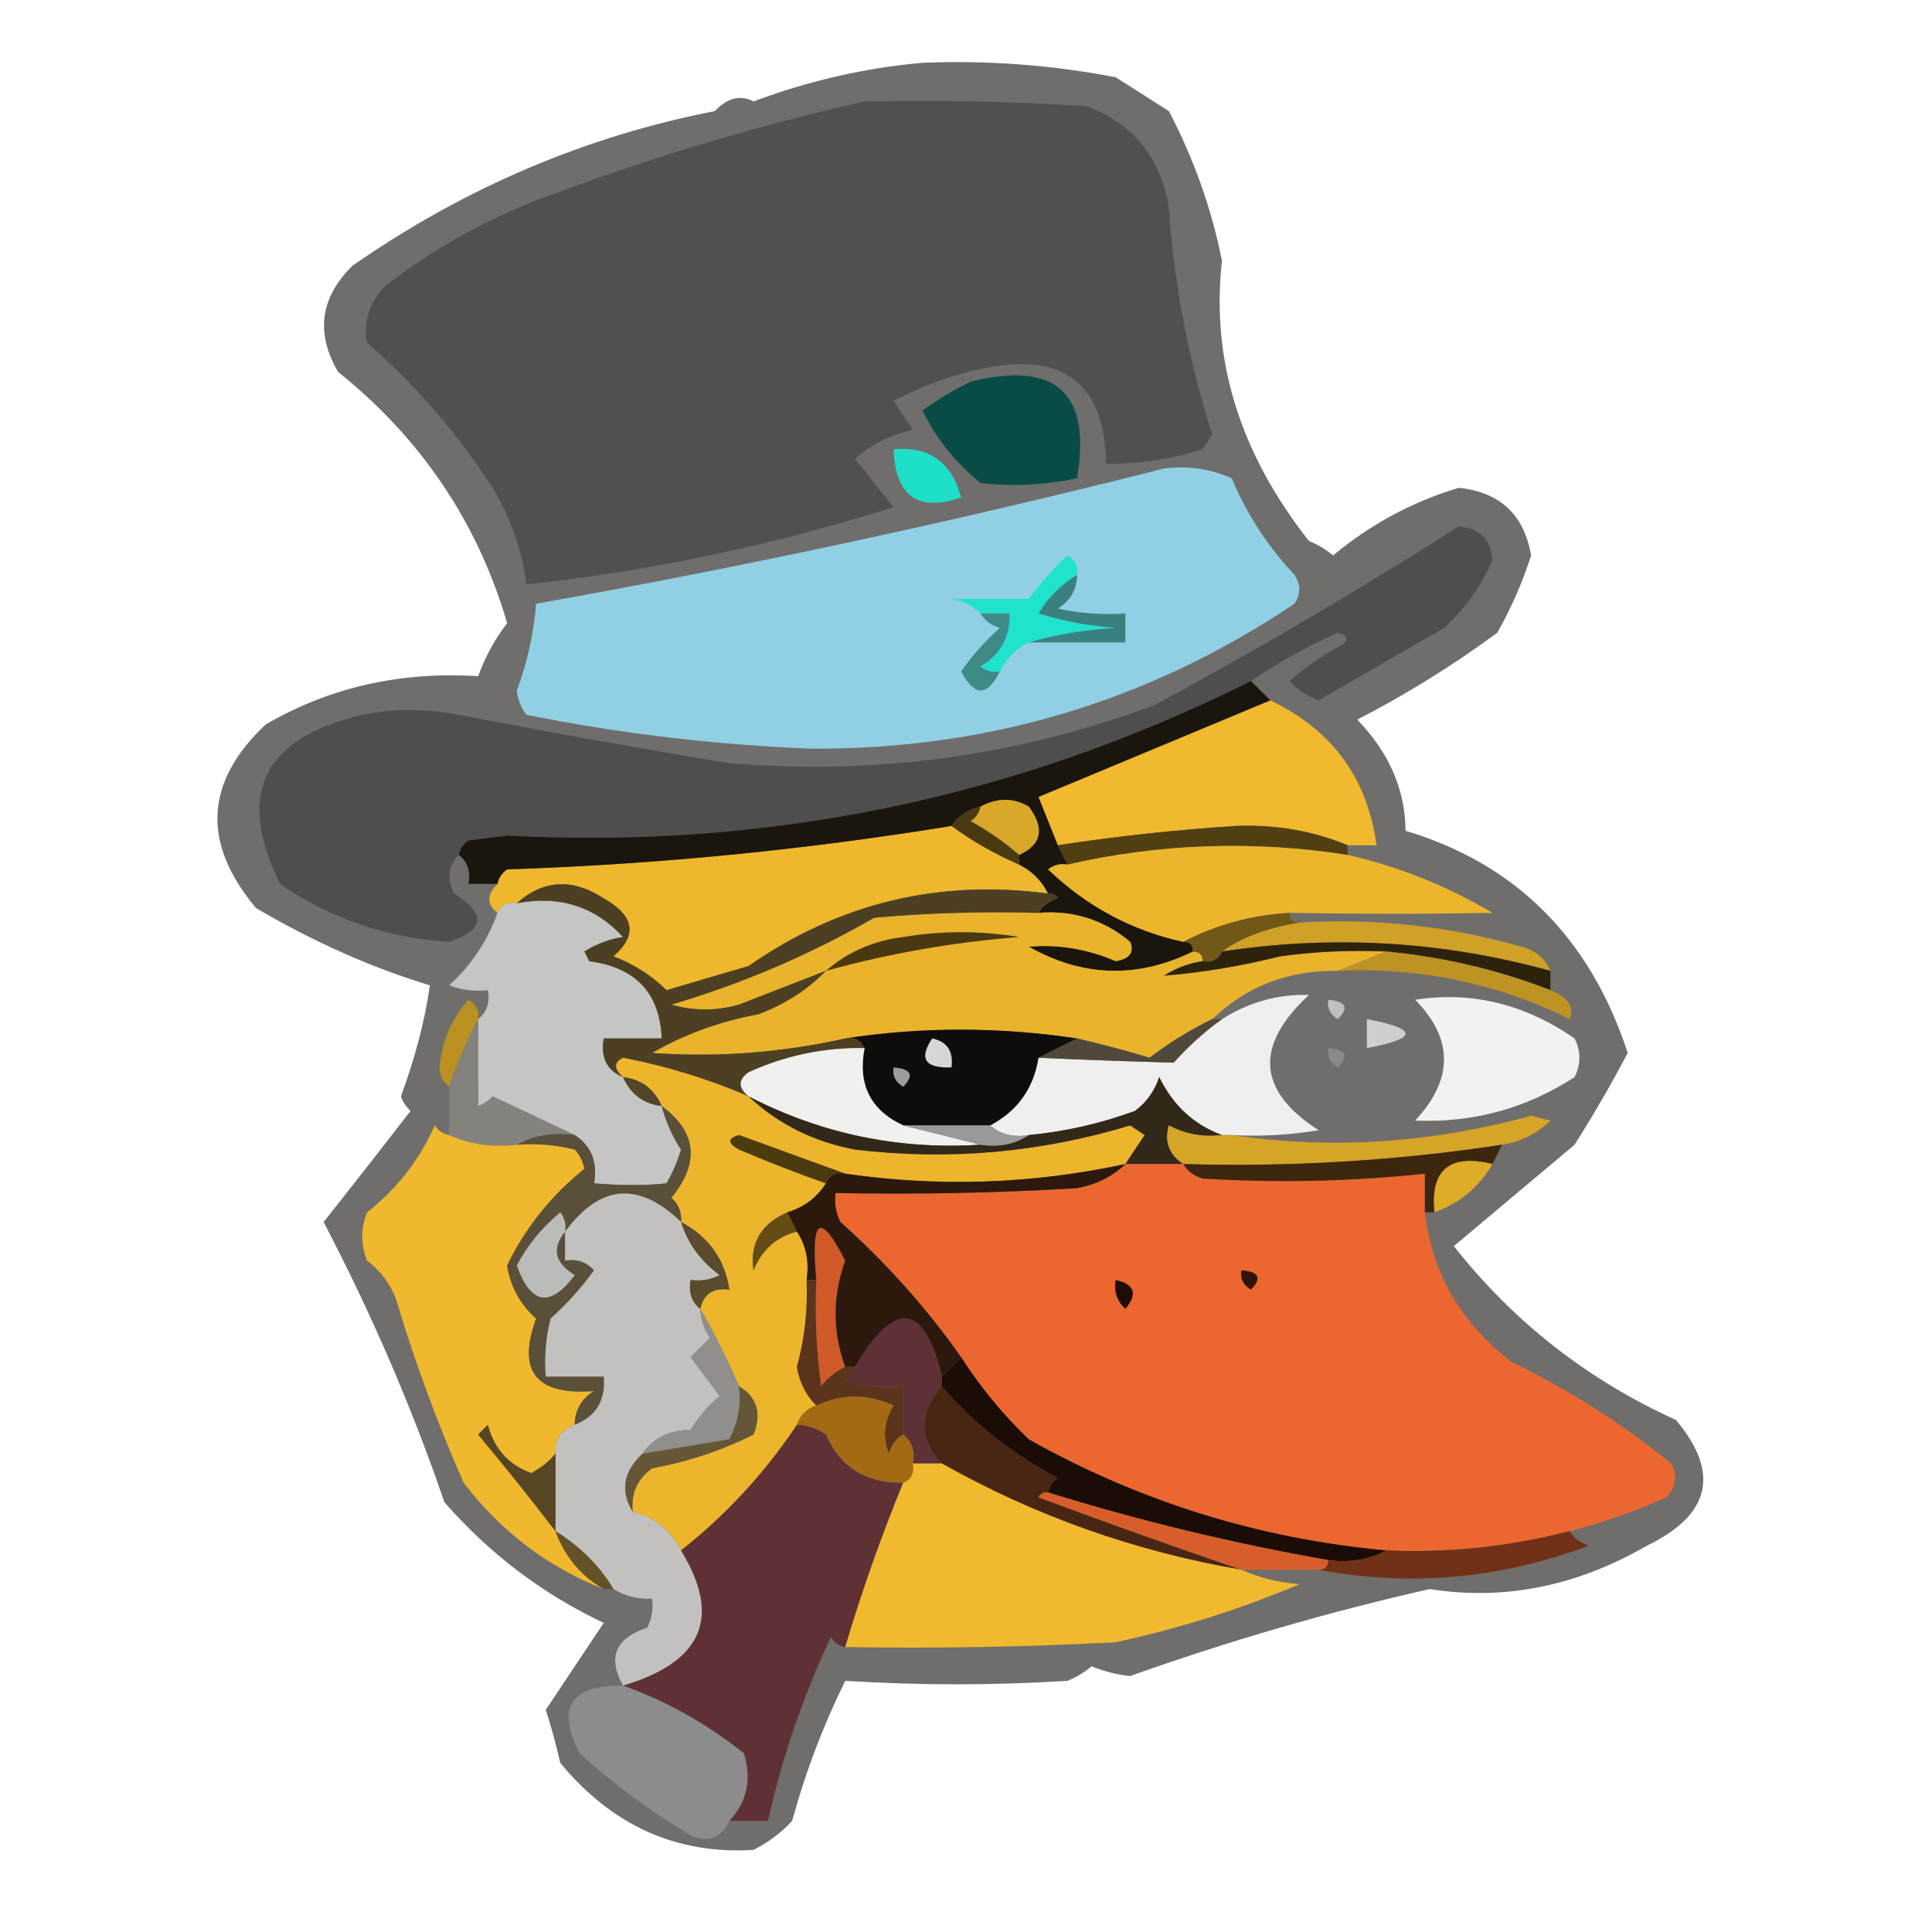 <?xml version="1.0" encoding="UTF-8"?>
<!DOCTYPE svg PUBLIC "-//W3C//DTD SVG 1.1//EN" "http://www.w3.org/Graphics/SVG/1.1/DTD/svg11.dtd">
<svg xmlns="http://www.w3.org/2000/svg" version="1.1" width="200px" height="200px" style="shape-rendering:geometricPrecision; text-rendering:geometricPrecision; image-rendering:optimizeQuality; fill-rule:evenodd; clip-rule:evenodd" xmlns:xlink="http://www.w3.org/1999/xlink">
<g><path style="opacity:0.591" fill="#0d0b08" d="M 95.5,6.5 C 102.23,6.226 108.897,6.726 115.5,8C 117.333,9.167 119.167,10.333 121,11.5C 123.582,16.421 125.415,21.588 126.5,27C 125.343,37.245 128.343,46.911 135.5,56C 136.416,56.374 137.25,56.874 138,57.5C 141.888,54.265 146.221,51.932 151,50.5C 155.27,50.937 157.77,53.27 158.5,57.5C 157.611,60.279 156.444,62.945 155,65.5C 150.409,68.879 145.576,71.879 140.5,74.5C 143.803,77.908 145.47,81.741 145.5,86C 156.936,89.434 164.602,97.101 168.5,109C 166.8,112.232 164.966,115.399 163,118.5C 158.808,122.03 154.642,125.53 150.5,129C 156.685,136.846 164.351,142.846 173.5,147C 178.083,152.476 177.083,156.81 170.5,160C 163.216,164.212 155.716,165.712 148,164.5C 137.498,166.876 127.165,169.876 117,173.5C 115.732,173.384 114.398,173.051 113,172.5C 112.25,173.126 111.416,173.626 110.5,174C 102.803,174.478 95.136,174.478 87.5,174C 85.207,178.638 83.374,183.471 82,188.5C 80.846,189.743 79.512,190.743 78,191.5C 70.043,191.991 63.376,188.991 58,182.5C 57.578,180.645 57.078,178.811 56.5,177C 58.493,174.004 60.493,171.004 62.5,168C 56.171,165.014 50.671,160.847 46,155.5C 42.655,145.721 38.489,136.054 33.5,126.5C 36.547,122.66 39.547,118.826 42.5,115C 42.043,114.586 41.709,114.086 41.5,113.5C 42.989,109.463 43.989,105.629 44.5,102C 38.489,100.185 32.489,97.519 26.5,94C 20.862,87.274 21.195,80.941 27.5,75C 34.102,71.155 41.435,69.488 49.5,70C 50.218,68.013 51.218,66.179 52.5,64.5C 49.438,54.064 43.605,45.398 35,38.5C 32.647,34.459 33.147,30.793 36.5,27.5C 48.059,19.458 60.559,14.124 74,11.5C 75.324,10.12 76.657,9.787 78,10.5C 83.742,8.354 89.575,7.021 95.5,6.5 Z"/></g>
<g><path style="opacity:0.999" fill="#505050" d="M 89.5,10.5 C 97.174,10.334 104.841,10.5 112.5,11C 117.336,12.819 120.169,16.319 121,21.5C 121.558,29.546 123.058,37.379 125.5,45C 125.167,45.5 124.833,46 124.5,46.5C 121.202,47.55 117.868,48.05 114.5,48C 114.36,39.939 110.36,36.606 102.5,38C 98.98,38.673 95.647,39.84 92.5,41.5C 93.167,42.5 93.833,43.5 94.5,44.5C 92.149,45.012 90.149,46.012 88.5,47.5C 89.833,49.167 91.167,50.833 92.5,52.5C 80.11,56.43 67.444,59.097 54.5,60.5C 54.035,56.938 52.868,53.605 51,50.5C 47.355,44.859 43.022,39.859 38,35.5C 37.583,33.212 38.249,31.212 40,29.5C 45.306,25.429 51.139,22.263 57.5,20C 68.083,16.079 78.75,12.912 89.5,10.5 Z"/></g>
<g><path style="opacity:0.995" fill="#0a4d47" d="M 100.5,39.5 C 109.325,37.328 112.991,40.661 111.5,49.5C 108.183,50.221 104.849,50.388 101.5,50C 98.93,47.933 96.93,45.433 95.5,42.5C 97.145,41.304 98.811,40.304 100.5,39.5 Z"/></g>
<g><path style="opacity:0.996" fill="#1fe0c9" d="M 92.5,46.5 C 96.194,46.186 98.527,47.852 99.5,51.5C 95.023,53.038 92.689,51.371 92.5,46.5 Z"/></g>
<g><path style="opacity:1" fill="#91d0e4" d="M 120.5,48.5 C 122.924,48.192 125.257,48.526 127.5,49.5C 129.076,53.238 131.243,56.571 134,59.5C 134.667,60.5 134.667,61.5 134,62.5C 118.947,72.6 102.281,77.6 84,77.5C 74.075,77.114 64.242,75.947 54.5,74C 53.941,73.275 53.608,72.442 53.5,71.5C 54.586,68.58 55.252,65.58 55.5,62.5C 77.451,58.592 99.118,53.925 120.5,48.5 Z"/></g>
<g><path style="opacity:1" fill="#20e3ce" d="M 111.5,59.5 C 109.855,60.479 108.521,61.812 107.5,63.5C 110.107,64.318 112.774,64.818 115.5,65C 112.305,65.18 109.305,65.68 106.5,66.5C 105.167,67.167 104.167,68.167 103.5,69.5C 102.761,69.631 102.094,69.464 101.5,69C 103.607,67.737 104.607,65.903 104.5,63.5C 103.5,63.5 102.5,63.5 101.5,63.5C 100.737,62.732 99.737,62.232 98.5,62C 101.167,62 103.833,62 106.5,62C 107.726,60.365 109.059,58.865 110.5,57.5C 111.298,57.957 111.631,58.624 111.5,59.5 Z"/></g>
<g><path style="opacity:1" fill="#398280" d="M 111.5,59.5 C 111.489,61.017 110.823,62.184 109.5,63C 111.81,63.497 114.143,63.663 116.5,63.5C 116.5,64.5 116.5,65.5 116.5,66.5C 113.167,66.5 109.833,66.5 106.5,66.5C 109.305,65.68 112.305,65.18 115.5,65C 112.774,64.818 110.107,64.318 107.5,63.5C 108.521,61.812 109.855,60.479 111.5,59.5 Z"/></g>
<g><path style="opacity:1" fill="#3d8a87" d="M 101.5,63.5 C 102.5,63.5 103.5,63.5 104.5,63.5C 104.607,65.903 103.607,67.737 101.5,69C 102.094,69.464 102.761,69.631 103.5,69.5C 102.206,72.14 100.873,72.14 99.5,69.5C 100.648,67.851 101.981,66.351 103.5,65C 102.584,64.722 101.918,64.222 101.5,63.5 Z"/></g>
<g><path style="opacity:1" fill="#f1b92d" d="M 131.5,72.5 C 137.884,75.545 141.551,80.545 142.5,87.5C 141.5,87.5 140.5,87.5 139.5,87.5C 135.946,86.016 132.112,85.349 128,85.5C 121.796,85.895 115.63,86.562 109.5,87.5C 108.841,85.862 108.174,84.195 107.5,82.5C 115.523,79.153 123.523,75.82 131.5,72.5 Z"/></g>
<g><path style="opacity:0.999" fill="#4e4e4e" d="M 129.5,70.5 C 105.27,82.595 79.603,87.928 52.5,86.5C 51.167,86.667 49.833,86.833 48.5,87C 47.944,87.383 47.611,87.883 47.5,88.5C 46.402,89.601 46.235,90.934 47,92.5C 50.35,94.599 50.184,96.265 46.5,97.5C 40.056,97.102 34.223,95.102 29,91.5C 24.387,82.222 27.221,76.389 37.5,74C 40.833,73.333 44.167,73.333 47.5,74C 56.816,75.797 66.15,77.463 75.5,79C 90.632,80.275 105.299,78.275 119.5,73C 130.298,67.171 140.798,61.004 151,54.5C 153.167,54.669 154.334,55.836 154.5,58C 153.33,60.668 151.663,63.002 149.5,65C 145.167,67.5 140.833,70 136.5,72.5C 135.328,72.081 134.328,71.415 133.5,70.5C 135.028,69.139 136.695,67.972 138.5,67C 139.696,66.346 139.696,65.846 138.5,65.5C 135.276,66.941 132.276,68.608 129.5,70.5 Z"/></g>
<g><path style="opacity:1" fill="#efb72c" d="M 98.5,85.5 C 100.635,87.071 102.968,88.404 105.5,89.5C 106.833,90.167 107.833,91.167 108.5,92.5C 97.138,91.004 86.805,93.504 77.5,100C 74.635,100.837 71.802,101.67 69,102.5C 67.421,100.959 65.587,99.792 63.5,99C 66.017,96.806 65.684,94.806 62.5,93C 59.261,90.893 56.261,91.06 53.5,93.5C 52.508,93.328 51.842,93.662 51.5,94.5C 50.375,93.652 50.375,92.652 51.5,91.5C 51.611,90.883 51.944,90.383 52.5,90C 67.941,89.486 83.274,87.986 98.5,85.5 Z"/></g>
<g><path style="opacity:1" fill="#1a150d" d="M 129.5,70.5 C 130.167,71.167 130.833,71.833 131.5,72.5C 123.523,75.82 115.523,79.153 107.5,82.5C 108.174,84.195 108.841,85.862 109.5,87.5C 109.833,88.167 110.167,88.833 110.5,89.5C 109.761,89.369 109.094,89.536 108.5,90C 112.517,93.84 117.184,96.34 122.5,97.5C 123.167,97.5 123.5,97.833 123.5,98.5C 117.751,101.322 112.084,101.155 106.5,98C 109.577,97.74 112.577,98.24 115.5,99.5C 116.932,99.267 117.432,98.6 117,97.5C 114.243,95.205 111.077,94.205 107.5,94.5C 107.918,93.778 108.584,93.278 109.5,93C 109.272,92.601 108.938,92.435 108.5,92.5C 107.833,91.167 106.833,90.167 105.5,89.5C 105.5,89.167 105.5,88.833 105.5,88.5C 107.84,87.428 108.173,85.761 106.5,83.5C 104.905,82.566 103.239,82.566 101.5,83.5C 100.222,83.782 99.222,84.449 98.5,85.5C 83.274,87.986 67.941,89.486 52.5,90C 51.944,90.383 51.611,90.883 51.5,91.5C 50.5,91.5 49.5,91.5 48.5,91.5C 48.737,90.209 48.404,89.209 47.5,88.5C 47.611,87.883 47.944,87.383 48.5,87C 49.833,86.833 51.167,86.667 52.5,86.5C 79.603,87.928 105.27,82.595 129.5,70.5 Z"/></g>
<g><path style="opacity:1" fill="#4b3a11" d="M 101.5,83.5 C 101.389,84.117 101.056,84.617 100.5,85C 102.346,86.03 104.013,87.196 105.5,88.5C 105.5,88.833 105.5,89.167 105.5,89.5C 102.968,88.404 100.635,87.071 98.5,85.5C 99.222,84.449 100.222,83.782 101.5,83.5 Z"/></g>
<g><path style="opacity:1" fill="#d9a828" d="M 105.5,88.5 C 104.013,87.196 102.346,86.03 100.5,85C 101.056,84.617 101.389,84.117 101.5,83.5C 103.239,82.566 104.905,82.566 106.5,83.5C 108.173,85.761 107.84,87.428 105.5,88.5 Z"/></g>
<g><path style="opacity:1" fill="#513f11" d="M 139.5,87.5 C 139.5,87.833 139.5,88.167 139.5,88.5C 129.733,86.98 120.067,87.313 110.5,89.5C 110.167,88.833 109.833,88.167 109.5,87.5C 115.63,86.562 121.796,85.895 128,85.5C 132.112,85.349 135.946,86.016 139.5,87.5 Z"/></g>
<g><path style="opacity:1" fill="#ecb62c" d="M 139.5,88.5 C 144.817,89.716 149.817,91.716 154.5,94.5C 147.631,94.626 140.631,94.626 133.5,94.5C 129.521,94.742 125.854,95.742 122.5,97.5C 117.184,96.34 112.517,93.84 108.5,90C 109.094,89.536 109.761,89.369 110.5,89.5C 120.067,87.313 129.733,86.98 139.5,88.5 Z"/></g>
<g><path style="opacity:1" fill="#c5c5c3" d="M 53.5,93.5 C 57.911,92.66 61.578,93.827 64.5,97C 63.062,97.219 61.729,97.719 60.5,98.5C 60.667,98.833 60.833,99.167 61,99.5C 65.815,100.145 68.315,102.811 68.5,107.5C 66.5,107.5 64.5,107.5 62.5,107.5C 62.157,109.483 62.824,110.817 64.5,111.5C 65.262,113.262 66.596,114.262 68.5,114.5C 68.919,116.094 69.586,117.594 70.5,119C 70.138,120.225 69.638,121.391 69,122.5C 66.712,122.737 64.212,122.737 61.5,122.5C 61.88,120.302 61.213,118.635 59.5,117.5C 56.727,116.202 53.894,114.869 51,113.5C 50.586,113.957 50.086,114.291 49.5,114.5C 49.469,111.453 49.469,108.453 49.5,105.5C 50.404,104.791 50.737,103.791 50.5,102.5C 49.127,102.657 47.793,102.49 46.5,102C 48.797,99.901 50.464,97.401 51.5,94.5C 51.842,93.662 52.508,93.328 53.5,93.5 Z"/></g>
<g><path style="opacity:1" fill="#d0a127" d="M 134.5,95.5 C 142.324,95.032 149.991,95.865 157.5,98C 158.942,98.377 159.942,99.21 160.5,100.5C 149.328,97.421 137.995,96.754 126.5,98.5C 128.438,97.071 131.105,96.071 134.5,95.5 Z"/></g>
<g><path style="opacity:1" fill="#e9b32b" d="M 107.5,94.5 C 111.077,94.205 114.243,95.205 117,97.5C 117.432,98.6 116.932,99.267 115.5,99.5C 112.577,98.24 109.577,97.74 106.5,98C 112.084,101.155 117.751,101.322 123.5,98.5C 124.167,98.5 124.5,98.833 124.5,99.5C 123.078,99.709 121.745,100.209 120.5,101C 124.487,100.676 128.487,100.009 132.5,99C 136.152,98.501 139.818,98.335 143.5,98.5C 141.833,99.167 140.167,99.833 138.5,100.5C 133.363,100.429 129.03,102.095 125.5,105.5C 123.226,106.597 121.059,107.93 119,109.5C 116.503,108.751 114.003,108.084 111.5,107.5C 103.352,106.285 95.352,106.285 87.5,107.5C 80.907,108.981 74.24,109.481 67.5,109C 70.891,107.048 74.558,105.715 78.5,105C 81.239,103.974 83.572,102.474 85.5,100.5C 82.521,101.654 79.521,102.82 76.5,104C 74.167,104.667 71.833,104.667 69.5,104C 76.868,101.815 83.868,98.815 90.5,95C 96.157,94.501 101.824,94.334 107.5,94.5 Z"/></g>
<g><path style="opacity:1" fill="#493810" d="M 85.5,100.5 C 87.734,98.554 90.401,97.387 93.5,97C 97.5,96.333 101.5,96.333 105.5,97C 98.71,97.532 92.043,98.698 85.5,100.5 Z"/></g>
<g><path style="opacity:1" fill="#725816" d="M 133.5,94.5 C 133.5,95.167 133.833,95.5 134.5,95.5C 131.105,96.071 128.438,97.071 126.5,98.5C 126.158,99.338 125.492,99.672 124.5,99.5C 124.5,98.833 124.167,98.5 123.5,98.5C 123.5,97.833 123.167,97.5 122.5,97.5C 125.854,95.742 129.521,94.742 133.5,94.5 Z"/></g>
<g><path style="opacity:1" fill="#4d3f22" d="M 108.5,92.5 C 108.938,92.435 109.272,92.601 109.5,93C 108.584,93.278 107.918,93.778 107.5,94.5C 101.824,94.334 96.157,94.501 90.5,95C 83.868,98.815 76.868,101.815 69.5,104C 71.833,104.667 74.167,104.667 76.5,104C 79.521,102.82 82.521,101.654 85.5,100.5C 83.572,102.474 81.239,103.974 78.5,105C 74.558,105.715 70.891,107.048 67.5,109C 74.24,109.481 80.907,108.981 87.5,107.5C 88.492,107.328 89.158,107.662 89.5,108.5C 85.311,108.428 81.311,109.261 77.5,111C 76.402,111.77 76.402,112.603 77.5,113.5C 73.371,111.714 69.038,110.381 64.5,109.5C 63.537,109.97 63.537,110.637 64.5,111.5C 62.824,110.817 62.157,109.483 62.5,107.5C 64.5,107.5 66.5,107.5 68.5,107.5C 68.315,102.811 65.815,100.145 61,99.5C 60.833,99.167 60.667,98.833 60.5,98.5C 61.729,97.719 63.062,97.219 64.5,97C 61.578,93.827 57.911,92.66 53.5,93.5C 56.261,91.06 59.261,90.893 62.5,93C 65.684,94.806 66.017,96.806 63.5,99C 65.587,99.792 67.421,100.959 69,102.5C 71.802,101.67 74.635,100.837 77.5,100C 86.805,93.504 97.138,91.004 108.5,92.5 Z"/></g>
<g><path style="opacity:1" fill="#2d230b" d="M 160.5,100.5 C 160.5,101.167 160.5,101.833 160.5,102.5C 155.039,100.385 149.373,99.052 143.5,98.5C 139.818,98.335 136.152,98.501 132.5,99C 128.487,100.009 124.487,100.676 120.5,101C 121.745,100.209 123.078,99.709 124.5,99.5C 125.492,99.672 126.158,99.338 126.5,98.5C 137.995,96.754 149.328,97.421 160.5,100.5 Z"/></g>
<g><path style="opacity:1" fill="#bd9323" d="M 143.5,98.5 C 149.373,99.052 155.039,100.385 160.5,102.5C 162.317,103.219 162.984,104.219 162.5,105.5C 154.945,101.789 146.945,100.122 138.5,100.5C 140.167,99.833 141.833,99.167 143.5,98.5 Z"/></g>
<g><path style="opacity:1" fill="#c0c0c0" d="M 137.5,103.5 C 139.337,103.639 139.67,104.306 138.5,105.5C 137.702,105.043 137.369,104.376 137.5,103.5 Z"/></g>
<g><path style="opacity:1" fill="#f2f2f2" d="M 146.5,103.5 C 152.314,102.586 157.814,103.919 163,107.5C 163.667,108.833 163.667,110.167 163,111.5C 157.976,114.754 152.476,116.254 146.5,116C 150.478,111.716 150.478,107.55 146.5,103.5 Z"/></g>
<g><path style="opacity:1" fill="#efefef" d="M 127.5,117.5 C 127.167,117.5 126.833,117.5 126.5,117.5C 123.603,116.442 121.436,114.442 120,111.5C 119.535,112.931 118.701,114.097 117.5,115C 113.93,116.31 110.263,117.143 106.5,117.5C 104.901,117.768 103.568,117.434 102.5,116.5C 105.323,115.008 106.99,112.674 107.5,109.5C 112.198,109.71 116.864,109.876 121.5,110C 123.063,108.264 124.73,106.764 126.5,105.5C 129.284,103.736 132.284,102.903 135.5,103C 129.827,108.25 130.16,112.916 136.5,117C 133.518,117.498 130.518,117.665 127.5,117.5 Z"/></g>
<g><path style="opacity:1" fill="#0e0d0b" d="M 87.5,107.5 C 95.352,106.285 103.352,106.285 111.5,107.5C 110.167,108.167 108.833,108.833 107.5,109.5C 106.99,112.674 105.323,115.008 102.5,116.5C 99.5,116.5 96.5,116.5 93.5,116.5C 90.107,114.927 88.774,112.26 89.5,108.5C 89.158,107.662 88.492,107.328 87.5,107.5 Z"/></g>
<g><path style="opacity:1" fill="#cfcfcf" d="M 141.5,105.5 C 146.833,106.5 146.833,107.5 141.5,108.5C 141.5,107.5 141.5,106.5 141.5,105.5 Z"/></g>
<g><path style="opacity:1" fill="#f0f0ef" d="M 89.5,108.5 C 88.774,112.26 90.107,114.927 93.5,116.5C 96.167,117.167 98.833,117.833 101.5,118.5C 93.013,119.044 85.013,117.377 77.5,113.5C 76.402,112.603 76.402,111.77 77.5,111C 81.311,109.261 85.311,108.428 89.5,108.5 Z"/></g>
<g><path style="opacity:1" fill="#d6d6d6" d="M 96.5,107.5 C 98.048,107.821 98.715,108.821 98.5,110.5C 95.752,110.598 95.086,109.598 96.5,107.5 Z"/></g>
<g><path style="opacity:1" fill="#50483a" d="M 125.5,105.5 C 125.833,105.5 126.167,105.5 126.5,105.5C 124.73,106.764 123.063,108.264 121.5,110C 116.864,109.876 112.198,109.71 107.5,109.5C 108.833,108.833 110.167,108.167 111.5,107.5C 114.003,108.084 116.503,108.751 119,109.5C 121.059,107.93 123.226,106.597 125.5,105.5 Z"/></g>
<g><path style="opacity:1" fill="#ba9023" d="M 49.5,105.5 C 48.299,107.798 47.299,110.132 46.5,112.5C 45.876,112.083 45.543,111.416 45.5,110.5C 45.758,107.74 46.758,105.406 48.5,103.5C 49.297,103.957 49.631,104.624 49.5,105.5 Z"/></g>
<g><path style="opacity:1" fill="#8a8a8a" d="M 137.5,108.5 C 139.337,108.639 139.67,109.306 138.5,110.5C 137.702,110.043 137.369,109.376 137.5,108.5 Z"/></g>
<g><path style="opacity:1" fill="#ecb52c" d="M 77.5,113.5 C 80.546,116.357 84.213,118.19 88.5,119C 98.192,120.157 107.692,119.324 117,116.5C 117.5,116.833 118,117.167 118.5,117.5C 117.807,118.518 117.141,119.518 116.5,120.5C 106.875,122.572 97.208,122.905 87.5,121.5C 83.943,120.2 80.276,118.867 76.5,117.5C 75.304,117.846 75.304,118.346 76.5,119C 79.489,120.273 82.489,121.439 85.5,122.5C 84.564,123.974 83.23,124.974 81.5,125.5C 78.779,126.696 77.613,128.696 78,131.5C 78.876,129.365 80.376,128.031 82.5,127.5C 83.451,128.919 83.784,130.585 83.5,132.5C 83.635,135.551 83.302,138.551 82.5,141.5C 82.752,143.073 83.418,144.406 84.5,145.5C 83.5,145.833 82.833,146.5 82.5,147.5C 79.129,152.533 75.129,156.866 70.5,160.5C 69.415,158.413 67.749,157.08 65.5,156.5C 65.296,154.61 65.963,153.11 67.5,152C 71.241,151.306 74.741,150.139 78,148.5C 78.877,146.326 78.377,144.659 76.5,143.5C 75.291,140.692 73.957,138.025 72.5,135.5C 72.821,133.952 73.821,133.285 75.5,133.5C 75.031,130.357 73.364,128.023 70.5,126.5C 70.586,125.504 70.252,124.671 69.5,124C 72.46,120.341 72.127,117.174 68.5,114.5C 67.738,112.738 66.404,111.738 64.5,111.5C 63.537,110.637 63.537,109.97 64.5,109.5C 69.038,110.381 73.371,111.714 77.5,113.5 Z"/></g>
<g><path style="opacity:1" fill="#9c9c9c" d="M 92.5,110.5 C 94.337,110.639 94.67,111.306 93.5,112.5C 92.703,112.043 92.369,111.376 92.5,110.5 Z"/></g>
<g><path style="opacity:1" fill="#534626" d="M 64.5,111.5 C 66.404,111.738 67.738,112.738 68.5,114.5C 66.596,114.262 65.262,113.262 64.5,111.5 Z"/></g>
<g><path style="opacity:1" fill="#85827e" d="M 49.5,105.5 C 49.469,108.453 49.469,111.453 49.5,114.5C 50.086,114.291 50.586,113.957 51,113.5C 53.894,114.869 56.727,116.202 59.5,117.5C 57.265,117.205 55.265,117.539 53.5,118.5C 50.941,118.802 48.607,118.468 46.5,117.5C 46.5,115.833 46.5,114.167 46.5,112.5C 47.299,110.132 48.299,107.798 49.5,105.5 Z"/></g>
<g><path style="opacity:1" fill="#f0b82d" d="M 46.5,117.5 C 48.607,118.468 50.941,118.802 53.5,118.5C 55.527,118.338 57.527,118.505 59.5,119C 60.022,119.561 60.355,120.228 60.5,121C 57.045,123.779 54.378,127.113 52.5,131C 52.834,133.175 53.834,135.008 55.5,136.5C 53.503,141.97 55.503,144.47 61.5,144C 60.177,144.816 59.511,145.983 59.5,147.5C 58.094,147.973 57.427,148.973 57.5,150.5C 56.844,151.278 56.011,151.944 55,152.5C 52.638,151.637 51.138,149.97 50.5,147.5C 50.167,147.833 49.833,148.167 49.5,148.5C 52.292,151.852 54.959,155.186 57.5,158.5C 58.45,161.115 60.117,163.115 62.5,164.5C 56.711,162.226 51.878,158.56 48,153.5C 45.273,147.321 42.94,140.987 41,134.5C 40.385,132.884 39.385,131.551 38,130.5C 37.333,128.833 37.333,127.167 38,125.5C 41.098,123.072 43.431,120.072 45,116.5C 45.383,117.056 45.883,117.389 46.5,117.5 Z"/></g>
<g><path style="opacity:1" fill="#322819" d="M 126.5,117.5 C 124.533,117.739 122.699,117.406 121,116.5C 120.516,118.193 121.016,119.527 122.5,120.5C 120.5,120.5 118.5,120.5 116.5,120.5C 117.141,119.518 117.807,118.518 118.5,117.5C 118,117.167 117.5,116.833 117,116.5C 107.692,119.324 98.192,120.157 88.5,119C 84.213,118.19 80.546,116.357 77.5,113.5C 85.013,117.377 93.013,119.044 101.5,118.5C 103.415,118.784 105.081,118.451 106.5,117.5C 110.263,117.143 113.93,116.31 117.5,115C 118.701,114.097 119.535,112.931 120,111.5C 121.436,114.442 123.603,116.442 126.5,117.5 Z"/></g>
<g><path style="opacity:1" fill="#999999" d="M 93.5,116.5 C 96.5,116.5 99.5,116.5 102.5,116.5C 103.568,117.434 104.901,117.768 106.5,117.5C 105.081,118.451 103.415,118.784 101.5,118.5C 98.833,117.833 96.167,117.167 93.5,116.5 Z"/></g>
<g><path style="opacity:1" fill="#d6a528" d="M 155.5,118.5 C 144.574,120.163 133.574,120.83 122.5,120.5C 121.016,119.527 120.516,118.193 121,116.5C 122.699,117.406 124.533,117.739 126.5,117.5C 126.833,117.5 127.167,117.5 127.5,117.5C 137.81,119.019 148.143,118.352 158.5,115.5C 159.167,115.667 159.833,115.833 160.5,116C 159.09,117.372 157.423,118.205 155.5,118.5 Z"/></g>
<g><path style="opacity:1" fill="#4d3b10" d="M 87.5,121.5 C 86.508,121.328 85.842,121.662 85.5,122.5C 82.489,121.439 79.489,120.273 76.5,119C 75.304,118.346 75.304,117.846 76.5,117.5C 80.276,118.867 83.943,120.2 87.5,121.5 Z"/></g>
<g><path style="opacity:1" fill="#ec672f" d="M 116.5,120.5 C 118.5,120.5 120.5,120.5 122.5,120.5C 122.918,121.222 123.584,121.722 124.5,122C 132.178,122.477 139.845,122.31 147.5,121.5C 147.5,122.833 147.5,124.167 147.5,125.5C 148.267,131.857 151.267,137.023 156.5,141C 162.423,143.876 167.923,147.376 173,151.5C 173.684,152.784 173.517,153.951 172.5,155C 169.252,156.46 165.919,157.626 162.5,158.5C 156.287,160.102 149.954,160.768 143.5,160.5C 130.327,159.291 117.994,155.458 106.5,149C 103.8,146.412 101.467,143.579 99.5,140.5C 95.912,135.407 91.745,130.74 87,126.5C 86.517,125.552 86.35,124.552 86.5,123.5C 94.84,123.666 103.173,123.5 111.5,123C 113.491,122.626 115.158,121.793 116.5,120.5 Z"/></g>
<g><path style="opacity:1" fill="#3d260e" d="M 155.5,118.5 C 155.167,119.167 154.833,119.833 154.5,120.5C 150.062,119.425 148.062,121.092 148.5,125.5C 148.167,125.5 147.833,125.5 147.5,125.5C 147.5,124.167 147.5,122.833 147.5,121.5C 139.845,122.31 132.178,122.477 124.5,122C 123.584,121.722 122.918,121.222 122.5,120.5C 133.574,120.83 144.574,120.163 155.5,118.5 Z"/></g>
<g><path style="opacity:1" fill="#deac29" d="M 154.5,120.5 C 153.109,122.89 151.109,124.557 148.5,125.5C 148.062,121.092 150.062,119.425 154.5,120.5 Z"/></g>
<g><path style="opacity:1" fill="#5a4f39" d="M 68.5,114.5 C 72.127,117.174 72.46,120.341 69.5,124C 70.252,124.671 70.586,125.504 70.5,126.5C 66.118,122.262 62.118,122.596 58.5,127.5C 58.5,128.5 58.5,129.5 58.5,130.5C 59.675,130.281 60.675,130.614 61.5,131.5C 60.185,133.316 58.685,134.983 57,136.5C 56.505,138.473 56.338,140.473 56.5,142.5C 58.5,142.5 60.5,142.5 62.5,142.5C 62.727,144.933 61.727,146.599 59.5,147.5C 59.511,145.983 60.177,144.816 61.5,144C 55.503,144.47 53.503,141.97 55.5,136.5C 53.834,135.008 52.834,133.175 52.5,131C 54.378,127.113 57.045,123.779 60.5,121C 60.355,120.228 60.022,119.561 59.5,119C 57.527,118.505 55.527,118.338 53.5,118.5C 55.265,117.539 57.265,117.205 59.5,117.5C 61.213,118.635 61.88,120.302 61.5,122.5C 64.212,122.737 66.712,122.737 69,122.5C 69.638,121.391 70.138,120.225 70.5,119C 69.586,117.594 68.919,116.094 68.5,114.5 Z"/></g>
<g><path style="opacity:1" fill="#c2c1bf" d="M 70.5,126.5 C 71.203,128.716 72.536,130.549 74.5,132C 73.552,132.483 72.552,132.649 71.5,132.5C 71.263,133.791 71.596,134.791 72.5,135.5C 72.539,136.583 72.873,137.583 73.5,138.5C 72.833,139.167 72.167,139.833 71.5,140.5C 72.5,141.833 73.5,143.167 74.5,144.5C 73.313,145.519 72.313,146.686 71.5,148C 69.256,148.05 67.589,148.883 66.5,150.5C 64.525,152.362 64.192,154.362 65.5,156.5C 67.749,157.08 69.415,158.413 70.5,160.5C 74.74,167.39 72.74,172.057 64.5,174.5C 62.868,171.573 63.702,169.573 67,168.5C 67.483,167.552 67.65,166.552 67.5,165.5C 66.041,165.567 64.708,165.234 63.5,164.5C 62.05,162.077 60.05,160.077 57.5,158.5C 57.5,155.833 57.5,153.167 57.5,150.5C 57.427,148.973 58.094,147.973 59.5,147.5C 61.727,146.599 62.727,144.933 62.5,142.5C 60.5,142.5 58.5,142.5 56.5,142.5C 56.338,140.473 56.505,138.473 57,136.5C 58.685,134.983 60.185,133.316 61.5,131.5C 60.675,130.614 59.675,130.281 58.5,130.5C 58.5,129.5 58.5,128.5 58.5,127.5C 62.118,122.596 66.118,122.262 70.5,126.5 Z"/></g>
<g><path style="opacity:1" fill="#594b2c" d="M 70.5,126.5 C 73.364,128.023 75.031,130.357 75.5,133.5C 73.821,133.285 72.821,133.952 72.5,135.5C 71.596,134.791 71.263,133.791 71.5,132.5C 72.552,132.649 73.552,132.483 74.5,132C 72.536,130.549 71.203,128.716 70.5,126.5 Z"/></g>
<g><path style="opacity:1" fill="#bbbbba" d="M 58.5,127.5 C 57.088,129.23 57.422,130.73 59.5,132C 56.952,135.402 54.952,135.068 53.5,131C 54.608,128.888 56.108,127.054 58,125.5C 58.464,126.094 58.631,126.761 58.5,127.5 Z"/></g>
<g><path style="opacity:1" fill="#644d13" d="M 81.5,125.5 C 81.833,126.167 82.167,126.833 82.5,127.5C 80.376,128.031 78.876,129.365 78,131.5C 77.613,128.696 78.779,126.696 81.5,125.5 Z"/></g>
<g><path style="opacity:1" fill="#d05a28" d="M 87.5,141.5 C 86.542,141.953 85.708,142.619 85,143.5C 84.501,139.848 84.335,136.182 84.5,132.5C 83.905,126.062 84.905,125.395 87.5,130.5C 86.173,134.197 86.173,137.864 87.5,141.5 Z"/></g>
<g><path style="opacity:1" fill="#2e1509" d="M 128.5,131.5 C 130.337,131.639 130.67,132.306 129.5,133.5C 128.702,133.043 128.369,132.376 128.5,131.5 Z"/></g>
<g><path style="opacity:1" fill="#2c180d" d="M 116.5,120.5 C 115.158,121.793 113.491,122.626 111.5,123C 103.173,123.5 94.84,123.666 86.5,123.5C 86.35,124.552 86.517,125.552 87,126.5C 91.745,130.74 95.912,135.407 99.5,140.5C 98.833,141.167 98.167,141.833 97.5,142.5C 95.663,134.85 92.663,134.517 88.5,141.5C 88.167,141.5 87.833,141.5 87.5,141.5C 86.173,137.864 86.173,134.197 87.5,130.5C 84.905,125.395 83.905,126.062 84.5,132.5C 84.167,132.5 83.833,132.5 83.5,132.5C 83.784,130.585 83.451,128.919 82.5,127.5C 82.167,126.833 81.833,126.167 81.5,125.5C 83.23,124.974 84.564,123.974 85.5,122.5C 85.842,121.662 86.508,121.328 87.5,121.5C 97.208,122.905 106.875,122.572 116.5,120.5 Z"/></g>
<g><path style="opacity:1" fill="#1e0d05" d="M 115.5,132.5 C 117.465,132.948 117.798,133.948 116.5,135.5C 115.614,134.675 115.281,133.675 115.5,132.5 Z"/></g>
<g><path style="opacity:1" fill="#5f3035" d="M 97.5,142.5 C 97.5,142.833 97.5,143.167 97.5,143.5C 95.099,146.322 95.099,148.989 97.5,151.5C 96.5,151.5 95.5,151.5 94.5,151.5C 94.737,150.209 94.404,149.209 93.5,148.5C 93.5,146.833 93.5,145.167 93.5,143.5C 91.473,143.662 89.473,143.495 87.5,143C 88.056,142.617 88.389,142.117 88.5,141.5C 92.663,134.517 95.663,134.85 97.5,142.5 Z"/></g>
<g><path style="opacity:1" fill="#5c341b" d="M 83.5,132.5 C 83.833,132.5 84.167,132.5 84.5,132.5C 84.335,136.182 84.501,139.848 85,143.5C 85.708,142.619 86.542,141.953 87.5,141.5C 87.833,141.5 88.167,141.5 88.5,141.5C 88.389,142.117 88.056,142.617 87.5,143C 89.473,143.495 91.473,143.662 93.5,143.5C 93.5,145.167 93.5,146.833 93.5,148.5C 92.778,148.918 92.278,149.584 92,150.5C 91.349,148.765 91.515,147.098 92.5,145.5C 89.801,144.271 87.135,144.271 84.5,145.5C 83.418,144.406 82.752,143.073 82.5,141.5C 83.302,138.551 83.635,135.551 83.5,132.5 Z"/></g>
<g><path style="opacity:1" fill="#918f8c" d="M 72.5,135.5 C 73.957,138.025 75.291,140.692 76.5,143.5C 76.739,145.467 76.406,147.301 75.5,149C 72.487,149.502 69.487,150.002 66.5,150.5C 67.589,148.883 69.256,148.05 71.5,148C 72.313,146.686 73.313,145.519 74.5,144.5C 73.5,143.167 72.5,141.833 71.5,140.5C 72.167,139.833 72.833,139.167 73.5,138.5C 72.873,137.583 72.539,136.583 72.5,135.5 Z"/></g>
<g><path style="opacity:1" fill="#a46a13" d="M 93.5,148.5 C 94.404,149.209 94.737,150.209 94.5,151.5C 94.672,152.492 94.338,153.158 93.5,153.5C 89.63,153.56 86.963,151.894 85.5,148.5C 84.583,147.873 83.583,147.539 82.5,147.5C 82.833,146.5 83.5,145.833 84.5,145.5C 87.135,144.271 89.801,144.271 92.5,145.5C 91.515,147.098 91.349,148.765 92,150.5C 92.278,149.584 92.778,148.918 93.5,148.5 Z"/></g>
<g><path style="opacity:1" fill="#492613" d="M 97.5,143.5 C 100.775,147.338 104.775,150.505 109.5,153C 108.944,153.383 108.611,153.883 108.5,154.5C 108.062,154.435 107.728,154.601 107.5,155C 114.571,157.632 121.571,160.132 128.5,162.5C 117.47,160.602 107.136,156.936 97.5,151.5C 95.099,148.989 95.099,146.322 97.5,143.5 Z"/></g>
<g><path style="opacity:1" fill="#655638" d="M 76.5,143.5 C 78.377,144.659 78.877,146.326 78,148.5C 74.741,150.139 71.241,151.306 67.5,152C 65.963,153.11 65.296,154.61 65.5,156.5C 64.192,154.362 64.525,152.362 66.5,150.5C 69.487,150.002 72.487,149.502 75.5,149C 76.406,147.301 76.739,145.467 76.5,143.5 Z"/></g>
<g><path style="opacity:1" fill="#5f3135" d="M 82.5,147.5 C 83.583,147.539 84.583,147.873 85.5,148.5C 86.963,151.894 89.63,153.56 93.5,153.5C 91.214,159.07 89.214,164.737 87.5,170.5C 86.883,170.389 86.383,170.056 86,169.5C 83.119,175.644 80.952,181.978 79.5,188.5C 78.167,188.5 76.833,188.5 75.5,188.5C 77.333,186.504 77.833,184.171 77,181.5C 73.13,178.424 68.964,176.091 64.5,174.5C 72.74,172.057 74.74,167.39 70.5,160.5C 75.129,156.866 79.129,152.533 82.5,147.5 Z"/></g>
<g><path style="opacity:1" fill="#564623" d="M 57.5,150.5 C 57.5,153.167 57.5,155.833 57.5,158.5C 54.959,155.186 52.292,151.852 49.5,148.5C 49.833,148.167 50.167,147.833 50.5,147.5C 51.138,149.97 52.638,151.637 55,152.5C 56.011,151.944 56.844,151.278 57.5,150.5 Z"/></g>
<g><path style="opacity:1" fill="#f1b92d" d="M 94.5,151.5 C 95.5,151.5 96.5,151.5 97.5,151.5C 107.136,156.936 117.47,160.602 128.5,162.5C 130.292,163.309 132.292,163.809 134.5,164C 128.4,166.588 122.067,168.588 115.5,170C 106.173,170.5 96.839,170.666 87.5,170.5C 89.214,164.737 91.214,159.07 93.5,153.5C 94.338,153.158 94.672,152.492 94.5,151.5 Z"/></g>
<g><path style="opacity:1" fill="#1b0c05" d="M 99.5,140.5 C 101.467,143.579 103.8,146.412 106.5,149C 117.994,155.458 130.327,159.291 143.5,160.5C 141.735,161.461 139.735,161.795 137.5,161.5C 127.681,159.782 118.015,157.449 108.5,154.5C 108.611,153.883 108.944,153.383 109.5,153C 104.775,150.505 100.775,147.338 97.5,143.5C 97.5,143.167 97.5,142.833 97.5,142.5C 98.167,141.833 98.833,141.167 99.5,140.5 Z"/></g>
<g><path style="opacity:1" fill="#d75e2a" d="M 108.5,154.5 C 118.015,157.449 127.681,159.782 137.5,161.5C 137.5,162.167 137.167,162.5 136.5,162.5C 133.833,162.5 131.167,162.5 128.5,162.5C 121.571,160.132 114.571,157.632 107.5,155C 107.728,154.601 108.062,154.435 108.5,154.5 Z"/></g>
<g><path style="opacity:1" fill="#635228" d="M 57.5,158.5 C 60.05,160.077 62.05,162.077 63.5,164.5C 63.167,164.5 62.833,164.5 62.5,164.5C 60.117,163.115 58.45,161.115 57.5,158.5 Z"/></g>
<g><path style="opacity:0.996" fill="#713217" d="M 162.5,158.5 C 162.918,159.222 163.584,159.722 164.5,160C 155.275,163.453 145.941,164.286 136.5,162.5C 137.167,162.5 137.5,162.167 137.5,161.5C 139.735,161.795 141.735,161.461 143.5,160.5C 149.954,160.768 156.287,160.102 162.5,158.5 Z"/></g>
<g><path style="opacity:0.999" fill="#8d8c8c" d="M 64.5,174.5 C 68.964,176.091 73.13,178.424 77,181.5C 77.833,184.171 77.333,186.504 75.5,188.5C 74.686,190.273 73.352,190.773 71.5,190C 67.35,187.52 63.517,184.687 60,181.5C 57.56,176.759 59.06,174.426 64.5,174.5 Z"/></g>
</svg>
